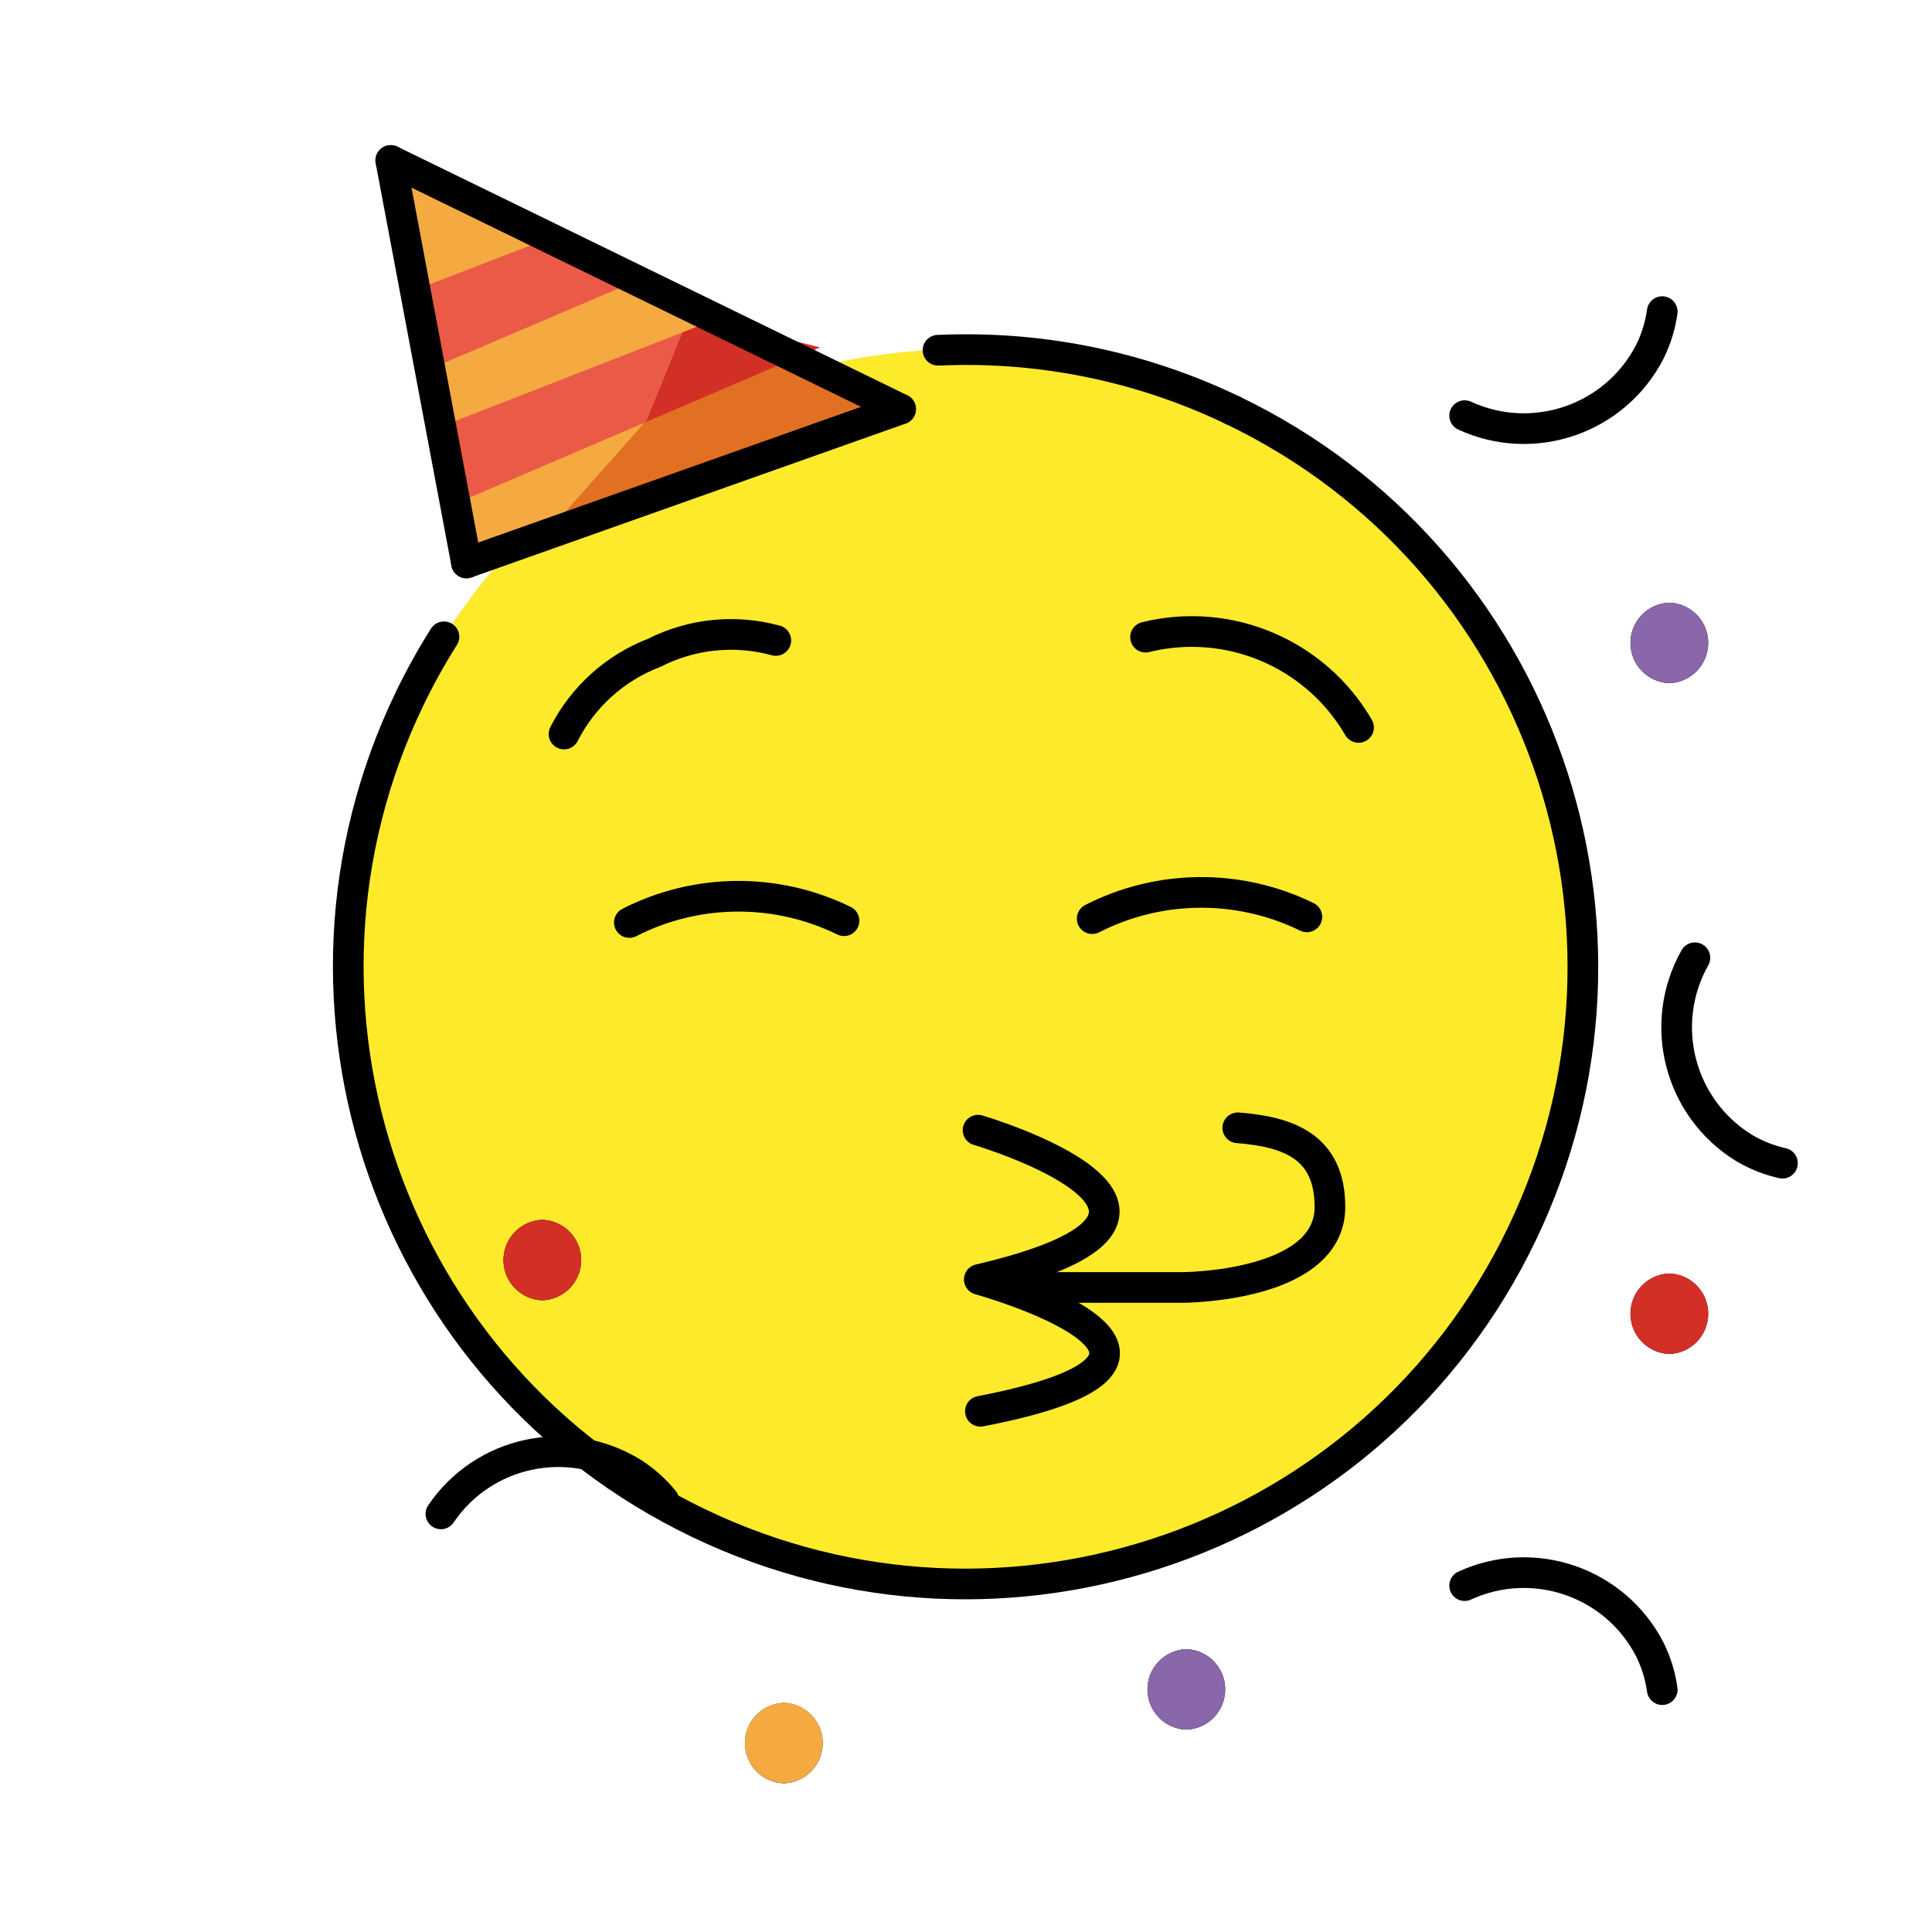 <svg width="126" height="126" viewBox="0 0 126 126" fill="none" xmlns="http://www.w3.org/2000/svg">
<path d="M63 103.25C85.23 103.25 103.25 85.23 103.25 63C103.25 40.77 85.23 22.75 63 22.75C40.77 22.75 22.75 40.77 22.75 63C22.75 85.23 40.77 103.25 63 103.25Z" fill="#FCEA2B"/>
<path d="M26.36 11.281L29.86 37.531L57.86 27.031L26.36 11.281Z" fill="#F4AA41"/>
<path d="M47.222 21.711L57.86 27.031L34.846 35.662" fill="#E27022"/>
<path d="M26.943 18.96L36.086 15.431L41.044 18.514L27.235 24.406L26.943 18.96Z" fill="#EA5A47"/>
<path d="M44.486 21.687L46.485 20.906L53.485 22.656L42.11 27.53" fill="#D22F27"/>
<path d="M42.11 27.53L28.978 33.156L28.693 27.847L44.486 21.687" fill="#EA5A47"/>
<path d="M63.787 73.707C63.787 73.707 82.251 79.146 63.868 83.443C63.868 83.443 82.211 88.52 63.939 92.04" stroke="black" stroke-width="2" stroke-linecap="round" stroke-linejoin="round"/>
<path d="M36.784 47.871C38.024 45.437 40.123 43.549 42.674 42.572C45.123 41.328 47.947 41.042 50.596 41.77" stroke="black" stroke-width="2" stroke-linecap="round" stroke-linejoin="round"/>
<path d="M88.601 47.441C85.791 42.612 80.134 40.214 74.71 41.553" stroke="black" stroke-width="2" stroke-linecap="round" stroke-linejoin="round"/>
<path d="M41.044 60.163C45.432 57.922 50.62 57.879 55.044 60.047" stroke="black" stroke-width="2" stroke-linecap="round" stroke-linejoin="round"/>
<path d="M71.23 59.912C75.618 57.671 80.805 57.628 85.23 59.796" stroke="black" stroke-width="2" stroke-linecap="round" stroke-linejoin="round"/>
<path d="M80.408 26.765C100.444 36.394 108.88 60.443 99.251 80.479C89.621 100.515 65.572 108.951 45.536 99.321C25.5 89.692 17.064 65.643 26.694 45.607C27.367 44.206 28.122 42.844 28.953 41.53" stroke="black" stroke-width="2" stroke-linecap="round" stroke-linejoin="round"/>
<path d="M61.174 22.841C61.66 22.82 62.147 22.807 62.637 22.803C68.786 22.743 74.867 24.098 80.408 26.765" stroke="black" stroke-width="2" stroke-linecap="round" stroke-linejoin="round"/>
<path d="M30.423 36.715L25.485 10.465" stroke="black" stroke-width="2" stroke-linecap="round" stroke-linejoin="round"/>
<path d="M58.735 26.68L25.485 10.465" stroke="black" stroke-width="2" stroke-linecap="round" stroke-linejoin="round"/>
<path d="M30.423 36.715L58.735 26.68" stroke="black" stroke-width="2" stroke-linecap="round" stroke-linejoin="round"/>
<path d="M108.406 20.323C108.281 21.225 108.012 22.102 107.609 22.92C105.354 27.331 100.021 29.178 95.52 27.107" stroke="black" stroke-width="2" stroke-linecap="round" stroke-linejoin="round"/>
<path d="M116.247 75.861C115.357 75.662 114.505 75.322 113.723 74.854C109.51 72.246 108.105 66.779 110.538 62.462" stroke="black" stroke-width="2" stroke-linecap="round" stroke-linejoin="round"/>
<path d="M108.406 110.194C108.281 109.292 108.012 108.415 107.609 107.597C105.354 103.186 100.021 101.339 95.52 103.41" stroke="black" stroke-width="2" stroke-linecap="round" stroke-linejoin="round"/>
<path d="M43.294 97.869C42.72 97.161 42.036 96.55 41.268 96.059C37.055 93.45 31.534 94.63 28.755 98.732" stroke="black" stroke-width="2" stroke-linecap="round" stroke-linejoin="round"/>
<path d="M108.87 44.554C110.32 44.504 111.454 43.288 111.404 41.838C111.356 40.459 110.249 39.352 108.87 39.304C107.42 39.354 106.286 40.57 106.336 42.02C106.384 43.399 107.491 44.506 108.87 44.554Z" fill="black"/>
<path d="M108.87 88.304C110.32 88.254 111.454 87.038 111.404 85.588C111.356 84.209 110.249 83.102 108.87 83.054C107.42 83.104 106.286 84.32 106.336 85.77C106.384 87.149 107.491 88.256 108.87 88.304Z" fill="black"/>
<path d="M51.12 116.304C52.57 116.254 53.705 115.038 53.654 113.588C53.606 112.209 52.499 111.102 51.12 111.054C49.671 111.104 48.536 112.32 48.586 113.77C48.634 115.149 49.741 116.256 51.12 116.304Z" fill="black"/>
<path d="M35.37 84.804C36.82 84.754 37.955 83.538 37.904 82.088C37.856 80.709 36.749 79.602 35.37 79.554C33.921 79.604 32.786 80.82 32.836 82.27C32.884 83.649 33.991 84.756 35.37 84.804Z" fill="black"/>
<path d="M77.37 112.804C78.82 112.754 79.954 111.538 79.904 110.088C79.856 108.709 78.749 107.602 77.37 107.554C75.921 107.604 74.786 108.82 74.836 110.27C74.884 111.649 75.991 112.756 77.37 112.804Z" fill="black"/>
<path d="M67.485 83.965H77.11C77.11 83.965 86.735 83.965 86.735 78.715C86.735 74.809 84.071 73.809 80.726 73.553" stroke="black" stroke-width="2" stroke-linecap="round" stroke-linejoin="round"/>
<path d="M108.87 44.55C110.32 44.499 111.455 43.284 111.404 41.834C111.357 40.455 110.249 39.347 108.87 39.3C107.421 39.35 106.286 40.566 106.336 42.016C106.384 43.395 107.491 44.502 108.87 44.55Z" fill="#8967AA"/>
<path d="M77.37 112.8C78.82 112.75 79.954 111.534 79.904 110.084C79.856 108.705 78.749 107.598 77.37 107.55C75.921 107.6 74.786 108.816 74.836 110.266C74.884 111.645 75.991 112.752 77.37 112.8Z" fill="#8967AA"/>
<path d="M51.12 116.3C52.57 116.25 53.705 115.034 53.654 113.584C53.606 112.205 52.499 111.098 51.12 111.05C49.671 111.1 48.536 112.316 48.586 113.766C48.634 115.145 49.741 116.252 51.12 116.3Z" fill="#F4AA41"/>
<path d="M35.37 84.8C36.82 84.749 37.955 83.534 37.904 82.084C37.856 80.705 36.749 79.597 35.37 79.55C33.921 79.6 32.786 80.816 32.836 82.266C32.884 83.645 33.991 84.752 35.37 84.8Z" fill="#D22F27"/>
<path d="M108.87 88.3C110.32 88.249 111.455 87.034 111.404 85.584C111.357 84.205 110.249 83.097 108.87 83.05C107.421 83.1 106.286 84.316 106.336 85.766C106.384 87.145 107.491 88.252 108.87 88.3Z" fill="#D22F27"/>
</svg>
